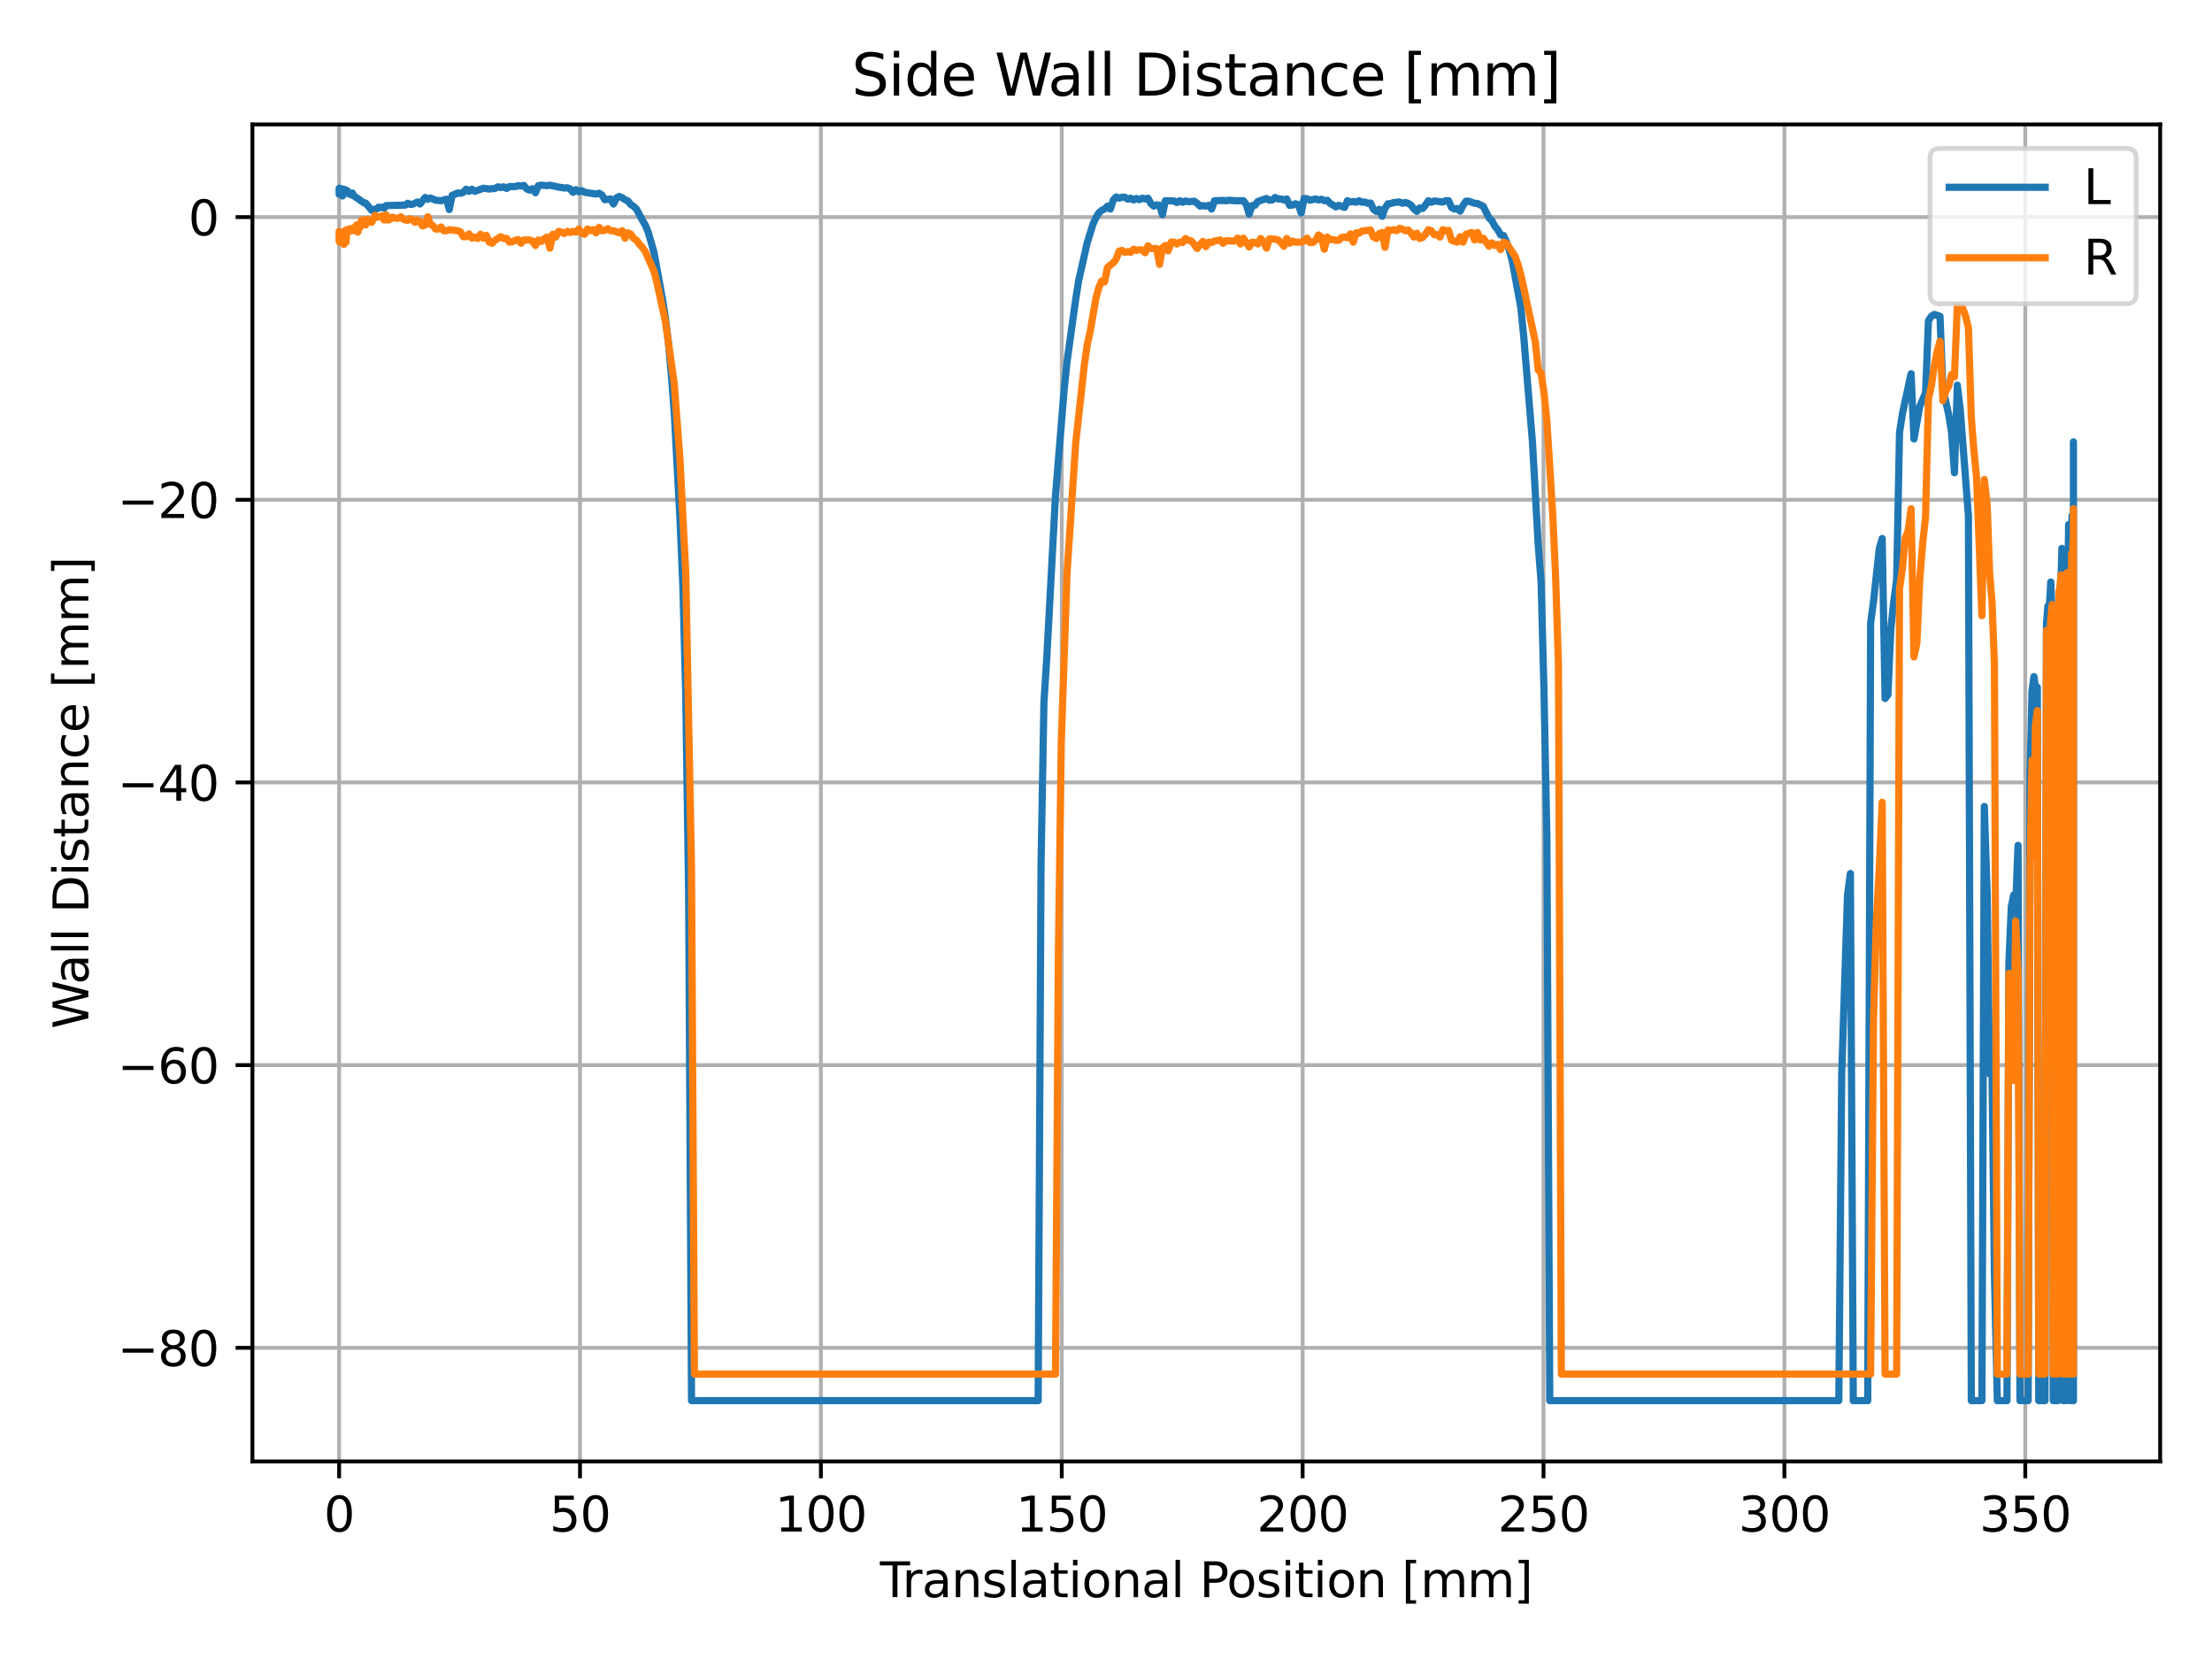 <?xml version="1.0" encoding="utf-8" standalone="no"?>
<!DOCTYPE svg PUBLIC "-//W3C//DTD SVG 1.1//EN"
  "http://www.w3.org/Graphics/SVG/1.1/DTD/svg11.dtd">
<svg xmlns:xlink="http://www.w3.org/1999/xlink" width="460.8pt" height="345.6pt" viewBox="0 0 460.8 345.6" xmlns="http://www.w3.org/2000/svg" version="1.1">
 <defs>
  <style type="text/css">*{stroke-linejoin: round; stroke-linecap: butt}</style>
 </defs>
 <g id="figure_1">
  <g id="patch_1">
   <path d="M 0 345.6 
L 460.8 345.6 
L 460.8 0 
L 0 0 
z
" style="fill: #ffffff"/>
  </g>
  <g id="axes_1">
   <g id="patch_2">
    <path d="M 52.583 304.444 
L 450 304.444 
L 450 25.918 
L 52.583 25.918 
z
" style="fill: #ffffff"/>
   </g>
   <g id="matplotlib.axis_1">
    <g id="xtick_1">
     <g id="line2d_1">
      <path d="M 70.647 304.444 
L 70.647 25.918 
" clip-path="url(#p269206d039)" style="fill: none; stroke: #b0b0b0; stroke-width: 0.8; stroke-linecap: square"/>
     </g>
     <g id="line2d_2">
      <defs>
       <path id="m529446b3dd" d="M 0 0 
L 0 3.5 
" style="stroke: #000000; stroke-width: 0.8"/>
      </defs>
      <g>
       <use xlink:href="#m529446b3dd" x="70.647" y="304.444" style="stroke: #000000; stroke-width: 0.8"/>
      </g>
     </g>
     <g id="text_1">
      <!-- 0 -->
      <g transform="translate(67.466 319.042)scale(0.1 -0.1)">
       <defs>
        <path id="DejaVuSans-30" d="M 2034 4250 
Q 1547 4250 1301 3770 
Q 1056 3291 1056 2328 
Q 1056 1369 1301 889 
Q 1547 409 2034 409 
Q 2525 409 2770 889 
Q 3016 1369 3016 2328 
Q 3016 3291 2770 3770 
Q 2525 4250 2034 4250 
z
M 2034 4750 
Q 2819 4750 3233 4129 
Q 3647 3509 3647 2328 
Q 3647 1150 3233 529 
Q 2819 -91 2034 -91 
Q 1250 -91 836 529 
Q 422 1150 422 2328 
Q 422 3509 836 4129 
Q 1250 4750 2034 4750 
z
" transform="scale(0.016)"/>
       </defs>
       <use xlink:href="#DejaVuSans-30"/>
      </g>
     </g>
    </g>
    <g id="xtick_2">
     <g id="line2d_3">
      <path d="M 120.826 304.444 
L 120.826 25.918 
" clip-path="url(#p269206d039)" style="fill: none; stroke: #b0b0b0; stroke-width: 0.8; stroke-linecap: square"/>
     </g>
     <g id="line2d_4">
      <g>
       <use xlink:href="#m529446b3dd" x="120.826" y="304.444" style="stroke: #000000; stroke-width: 0.8"/>
      </g>
     </g>
     <g id="text_2">
      <!-- 50 -->
      <g transform="translate(114.464 319.042)scale(0.1 -0.1)">
       <defs>
        <path id="DejaVuSans-35" d="M 691 4666 
L 3169 4666 
L 3169 4134 
L 1269 4134 
L 1269 2991 
Q 1406 3038 1543 3061 
Q 1681 3084 1819 3084 
Q 2600 3084 3056 2656 
Q 3513 2228 3513 1497 
Q 3513 744 3044 326 
Q 2575 -91 1722 -91 
Q 1428 -91 1123 -41 
Q 819 9 494 109 
L 494 744 
Q 775 591 1075 516 
Q 1375 441 1709 441 
Q 2250 441 2565 725 
Q 2881 1009 2881 1497 
Q 2881 1984 2565 2268 
Q 2250 2553 1709 2553 
Q 1456 2553 1204 2497 
Q 953 2441 691 2322 
L 691 4666 
z
" transform="scale(0.016)"/>
       </defs>
       <use xlink:href="#DejaVuSans-35"/>
       <use xlink:href="#DejaVuSans-30" x="63.623"/>
      </g>
     </g>
    </g>
    <g id="xtick_3">
     <g id="line2d_5">
      <path d="M 171.005 304.444 
L 171.005 25.918 
" clip-path="url(#p269206d039)" style="fill: none; stroke: #b0b0b0; stroke-width: 0.8; stroke-linecap: square"/>
     </g>
     <g id="line2d_6">
      <g>
       <use xlink:href="#m529446b3dd" x="171.005" y="304.444" style="stroke: #000000; stroke-width: 0.8"/>
      </g>
     </g>
     <g id="text_3">
      <!-- 100 -->
      <g transform="translate(161.461 319.042)scale(0.1 -0.1)">
       <defs>
        <path id="DejaVuSans-31" d="M 794 531 
L 1825 531 
L 1825 4091 
L 703 3866 
L 703 4441 
L 1819 4666 
L 2450 4666 
L 2450 531 
L 3481 531 
L 3481 0 
L 794 0 
L 794 531 
z
" transform="scale(0.016)"/>
       </defs>
       <use xlink:href="#DejaVuSans-31"/>
       <use xlink:href="#DejaVuSans-30" x="63.623"/>
       <use xlink:href="#DejaVuSans-30" x="127.246"/>
      </g>
     </g>
    </g>
    <g id="xtick_4">
     <g id="line2d_7">
      <path d="M 221.184 304.444 
L 221.184 25.918 
" clip-path="url(#p269206d039)" style="fill: none; stroke: #b0b0b0; stroke-width: 0.8; stroke-linecap: square"/>
     </g>
     <g id="line2d_8">
      <g>
       <use xlink:href="#m529446b3dd" x="221.184" y="304.444" style="stroke: #000000; stroke-width: 0.8"/>
      </g>
     </g>
     <g id="text_4">
      <!-- 150 -->
      <g transform="translate(211.64 319.042)scale(0.1 -0.1)">
       <use xlink:href="#DejaVuSans-31"/>
       <use xlink:href="#DejaVuSans-35" x="63.623"/>
       <use xlink:href="#DejaVuSans-30" x="127.246"/>
      </g>
     </g>
    </g>
    <g id="xtick_5">
     <g id="line2d_9">
      <path d="M 271.363 304.444 
L 271.363 25.918 
" clip-path="url(#p269206d039)" style="fill: none; stroke: #b0b0b0; stroke-width: 0.8; stroke-linecap: square"/>
     </g>
     <g id="line2d_10">
      <g>
       <use xlink:href="#m529446b3dd" x="271.363" y="304.444" style="stroke: #000000; stroke-width: 0.8"/>
      </g>
     </g>
     <g id="text_5">
      <!-- 200 -->
      <g transform="translate(261.819 319.042)scale(0.1 -0.1)">
       <defs>
        <path id="DejaVuSans-32" d="M 1228 531 
L 3431 531 
L 3431 0 
L 469 0 
L 469 531 
Q 828 903 1448 1529 
Q 2069 2156 2228 2338 
Q 2531 2678 2651 2914 
Q 2772 3150 2772 3378 
Q 2772 3750 2511 3984 
Q 2250 4219 1831 4219 
Q 1534 4219 1204 4116 
Q 875 4013 500 3803 
L 500 4441 
Q 881 4594 1212 4672 
Q 1544 4750 1819 4750 
Q 2544 4750 2975 4387 
Q 3406 4025 3406 3419 
Q 3406 3131 3298 2873 
Q 3191 2616 2906 2266 
Q 2828 2175 2409 1742 
Q 1991 1309 1228 531 
z
" transform="scale(0.016)"/>
       </defs>
       <use xlink:href="#DejaVuSans-32"/>
       <use xlink:href="#DejaVuSans-30" x="63.623"/>
       <use xlink:href="#DejaVuSans-30" x="127.246"/>
      </g>
     </g>
    </g>
    <g id="xtick_6">
     <g id="line2d_11">
      <path d="M 321.542 304.444 
L 321.542 25.918 
" clip-path="url(#p269206d039)" style="fill: none; stroke: #b0b0b0; stroke-width: 0.8; stroke-linecap: square"/>
     </g>
     <g id="line2d_12">
      <g>
       <use xlink:href="#m529446b3dd" x="321.542" y="304.444" style="stroke: #000000; stroke-width: 0.8"/>
      </g>
     </g>
     <g id="text_6">
      <!-- 250 -->
      <g transform="translate(311.998 319.042)scale(0.1 -0.1)">
       <use xlink:href="#DejaVuSans-32"/>
       <use xlink:href="#DejaVuSans-35" x="63.623"/>
       <use xlink:href="#DejaVuSans-30" x="127.246"/>
      </g>
     </g>
    </g>
    <g id="xtick_7">
     <g id="line2d_13">
      <path d="M 371.721 304.444 
L 371.721 25.918 
" clip-path="url(#p269206d039)" style="fill: none; stroke: #b0b0b0; stroke-width: 0.8; stroke-linecap: square"/>
     </g>
     <g id="line2d_14">
      <g>
       <use xlink:href="#m529446b3dd" x="371.721" y="304.444" style="stroke: #000000; stroke-width: 0.8"/>
      </g>
     </g>
     <g id="text_7">
      <!-- 300 -->
      <g transform="translate(362.177 319.042)scale(0.1 -0.1)">
       <defs>
        <path id="DejaVuSans-33" d="M 2597 2516 
Q 3050 2419 3304 2112 
Q 3559 1806 3559 1356 
Q 3559 666 3084 287 
Q 2609 -91 1734 -91 
Q 1441 -91 1130 -33 
Q 819 25 488 141 
L 488 750 
Q 750 597 1062 519 
Q 1375 441 1716 441 
Q 2309 441 2620 675 
Q 2931 909 2931 1356 
Q 2931 1769 2642 2001 
Q 2353 2234 1838 2234 
L 1294 2234 
L 1294 2753 
L 1863 2753 
Q 2328 2753 2575 2939 
Q 2822 3125 2822 3475 
Q 2822 3834 2567 4026 
Q 2313 4219 1838 4219 
Q 1578 4219 1281 4162 
Q 984 4106 628 3988 
L 628 4550 
Q 988 4650 1302 4700 
Q 1616 4750 1894 4750 
Q 2613 4750 3031 4423 
Q 3450 4097 3450 3541 
Q 3450 3153 3228 2886 
Q 3006 2619 2597 2516 
z
" transform="scale(0.016)"/>
       </defs>
       <use xlink:href="#DejaVuSans-33"/>
       <use xlink:href="#DejaVuSans-30" x="63.623"/>
       <use xlink:href="#DejaVuSans-30" x="127.246"/>
      </g>
     </g>
    </g>
    <g id="xtick_8">
     <g id="line2d_15">
      <path d="M 421.9 304.444 
L 421.9 25.918 
" clip-path="url(#p269206d039)" style="fill: none; stroke: #b0b0b0; stroke-width: 0.8; stroke-linecap: square"/>
     </g>
     <g id="line2d_16">
      <g>
       <use xlink:href="#m529446b3dd" x="421.9" y="304.444" style="stroke: #000000; stroke-width: 0.8"/>
      </g>
     </g>
     <g id="text_8">
      <!-- 350 -->
      <g transform="translate(412.356 319.042)scale(0.1 -0.1)">
       <use xlink:href="#DejaVuSans-33"/>
       <use xlink:href="#DejaVuSans-35" x="63.623"/>
       <use xlink:href="#DejaVuSans-30" x="127.246"/>
      </g>
     </g>
    </g>
    <g id="text_9">
     <!-- Translational Position [mm] -->
     <g transform="translate(183.314 332.72)scale(0.1 -0.1)">
      <defs>
       <path id="DejaVuSans-54" d="M -19 4666 
L 3928 4666 
L 3928 4134 
L 2272 4134 
L 2272 0 
L 1638 0 
L 1638 4134 
L -19 4134 
L -19 4666 
z
" transform="scale(0.016)"/>
       <path id="DejaVuSans-72" d="M 2631 2963 
Q 2534 3019 2420 3045 
Q 2306 3072 2169 3072 
Q 1681 3072 1420 2755 
Q 1159 2438 1159 1844 
L 1159 0 
L 581 0 
L 581 3500 
L 1159 3500 
L 1159 2956 
Q 1341 3275 1631 3429 
Q 1922 3584 2338 3584 
Q 2397 3584 2469 3576 
Q 2541 3569 2628 3553 
L 2631 2963 
z
" transform="scale(0.016)"/>
       <path id="DejaVuSans-61" d="M 2194 1759 
Q 1497 1759 1228 1600 
Q 959 1441 959 1056 
Q 959 750 1161 570 
Q 1363 391 1709 391 
Q 2188 391 2477 730 
Q 2766 1069 2766 1631 
L 2766 1759 
L 2194 1759 
z
M 3341 1997 
L 3341 0 
L 2766 0 
L 2766 531 
Q 2569 213 2275 61 
Q 1981 -91 1556 -91 
Q 1019 -91 701 211 
Q 384 513 384 1019 
Q 384 1609 779 1909 
Q 1175 2209 1959 2209 
L 2766 2209 
L 2766 2266 
Q 2766 2663 2505 2880 
Q 2244 3097 1772 3097 
Q 1472 3097 1187 3025 
Q 903 2953 641 2809 
L 641 3341 
Q 956 3463 1253 3523 
Q 1550 3584 1831 3584 
Q 2591 3584 2966 3190 
Q 3341 2797 3341 1997 
z
" transform="scale(0.016)"/>
       <path id="DejaVuSans-6e" d="M 3513 2113 
L 3513 0 
L 2938 0 
L 2938 2094 
Q 2938 2591 2744 2837 
Q 2550 3084 2163 3084 
Q 1697 3084 1428 2787 
Q 1159 2491 1159 1978 
L 1159 0 
L 581 0 
L 581 3500 
L 1159 3500 
L 1159 2956 
Q 1366 3272 1645 3428 
Q 1925 3584 2291 3584 
Q 2894 3584 3203 3211 
Q 3513 2838 3513 2113 
z
" transform="scale(0.016)"/>
       <path id="DejaVuSans-73" d="M 2834 3397 
L 2834 2853 
Q 2591 2978 2328 3040 
Q 2066 3103 1784 3103 
Q 1356 3103 1142 2972 
Q 928 2841 928 2578 
Q 928 2378 1081 2264 
Q 1234 2150 1697 2047 
L 1894 2003 
Q 2506 1872 2764 1633 
Q 3022 1394 3022 966 
Q 3022 478 2636 193 
Q 2250 -91 1575 -91 
Q 1294 -91 989 -36 
Q 684 19 347 128 
L 347 722 
Q 666 556 975 473 
Q 1284 391 1588 391 
Q 1994 391 2212 530 
Q 2431 669 2431 922 
Q 2431 1156 2273 1281 
Q 2116 1406 1581 1522 
L 1381 1569 
Q 847 1681 609 1914 
Q 372 2147 372 2553 
Q 372 3047 722 3315 
Q 1072 3584 1716 3584 
Q 2034 3584 2315 3537 
Q 2597 3491 2834 3397 
z
" transform="scale(0.016)"/>
       <path id="DejaVuSans-6c" d="M 603 4863 
L 1178 4863 
L 1178 0 
L 603 0 
L 603 4863 
z
" transform="scale(0.016)"/>
       <path id="DejaVuSans-74" d="M 1172 4494 
L 1172 3500 
L 2356 3500 
L 2356 3053 
L 1172 3053 
L 1172 1153 
Q 1172 725 1289 603 
Q 1406 481 1766 481 
L 2356 481 
L 2356 0 
L 1766 0 
Q 1100 0 847 248 
Q 594 497 594 1153 
L 594 3053 
L 172 3053 
L 172 3500 
L 594 3500 
L 594 4494 
L 1172 4494 
z
" transform="scale(0.016)"/>
       <path id="DejaVuSans-69" d="M 603 3500 
L 1178 3500 
L 1178 0 
L 603 0 
L 603 3500 
z
M 603 4863 
L 1178 4863 
L 1178 4134 
L 603 4134 
L 603 4863 
z
" transform="scale(0.016)"/>
       <path id="DejaVuSans-6f" d="M 1959 3097 
Q 1497 3097 1228 2736 
Q 959 2375 959 1747 
Q 959 1119 1226 758 
Q 1494 397 1959 397 
Q 2419 397 2687 759 
Q 2956 1122 2956 1747 
Q 2956 2369 2687 2733 
Q 2419 3097 1959 3097 
z
M 1959 3584 
Q 2709 3584 3137 3096 
Q 3566 2609 3566 1747 
Q 3566 888 3137 398 
Q 2709 -91 1959 -91 
Q 1206 -91 779 398 
Q 353 888 353 1747 
Q 353 2609 779 3096 
Q 1206 3584 1959 3584 
z
" transform="scale(0.016)"/>
       <path id="DejaVuSans-20" transform="scale(0.016)"/>
       <path id="DejaVuSans-50" d="M 1259 4147 
L 1259 2394 
L 2053 2394 
Q 2494 2394 2734 2622 
Q 2975 2850 2975 3272 
Q 2975 3691 2734 3919 
Q 2494 4147 2053 4147 
L 1259 4147 
z
M 628 4666 
L 2053 4666 
Q 2838 4666 3239 4311 
Q 3641 3956 3641 3272 
Q 3641 2581 3239 2228 
Q 2838 1875 2053 1875 
L 1259 1875 
L 1259 0 
L 628 0 
L 628 4666 
z
" transform="scale(0.016)"/>
       <path id="DejaVuSans-5b" d="M 550 4863 
L 1875 4863 
L 1875 4416 
L 1125 4416 
L 1125 -397 
L 1875 -397 
L 1875 -844 
L 550 -844 
L 550 4863 
z
" transform="scale(0.016)"/>
       <path id="DejaVuSans-6d" d="M 3328 2828 
Q 3544 3216 3844 3400 
Q 4144 3584 4550 3584 
Q 5097 3584 5394 3201 
Q 5691 2819 5691 2113 
L 5691 0 
L 5113 0 
L 5113 2094 
Q 5113 2597 4934 2840 
Q 4756 3084 4391 3084 
Q 3944 3084 3684 2787 
Q 3425 2491 3425 1978 
L 3425 0 
L 2847 0 
L 2847 2094 
Q 2847 2600 2669 2842 
Q 2491 3084 2119 3084 
Q 1678 3084 1418 2786 
Q 1159 2488 1159 1978 
L 1159 0 
L 581 0 
L 581 3500 
L 1159 3500 
L 1159 2956 
Q 1356 3278 1631 3431 
Q 1906 3584 2284 3584 
Q 2666 3584 2933 3390 
Q 3200 3197 3328 2828 
z
" transform="scale(0.016)"/>
       <path id="DejaVuSans-5d" d="M 1947 4863 
L 1947 -844 
L 622 -844 
L 622 -397 
L 1369 -397 
L 1369 4416 
L 622 4416 
L 622 4863 
L 1947 4863 
z
" transform="scale(0.016)"/>
      </defs>
      <use xlink:href="#DejaVuSans-54"/>
      <use xlink:href="#DejaVuSans-72" x="46.334"/>
      <use xlink:href="#DejaVuSans-61" x="87.447"/>
      <use xlink:href="#DejaVuSans-6e" x="148.727"/>
      <use xlink:href="#DejaVuSans-73" x="212.105"/>
      <use xlink:href="#DejaVuSans-6c" x="264.205"/>
      <use xlink:href="#DejaVuSans-61" x="291.988"/>
      <use xlink:href="#DejaVuSans-74" x="353.268"/>
      <use xlink:href="#DejaVuSans-69" x="392.477"/>
      <use xlink:href="#DejaVuSans-6f" x="420.26"/>
      <use xlink:href="#DejaVuSans-6e" x="481.441"/>
      <use xlink:href="#DejaVuSans-61" x="544.82"/>
      <use xlink:href="#DejaVuSans-6c" x="606.1"/>
      <use xlink:href="#DejaVuSans-20" x="633.883"/>
      <use xlink:href="#DejaVuSans-50" x="665.67"/>
      <use xlink:href="#DejaVuSans-6f" x="722.348"/>
      <use xlink:href="#DejaVuSans-73" x="783.529"/>
      <use xlink:href="#DejaVuSans-69" x="835.629"/>
      <use xlink:href="#DejaVuSans-74" x="863.412"/>
      <use xlink:href="#DejaVuSans-69" x="902.621"/>
      <use xlink:href="#DejaVuSans-6f" x="930.404"/>
      <use xlink:href="#DejaVuSans-6e" x="991.586"/>
      <use xlink:href="#DejaVuSans-20" x="1054.965"/>
      <use xlink:href="#DejaVuSans-5b" x="1086.752"/>
      <use xlink:href="#DejaVuSans-6d" x="1125.766"/>
      <use xlink:href="#DejaVuSans-6d" x="1223.178"/>
      <use xlink:href="#DejaVuSans-5d" x="1320.59"/>
     </g>
    </g>
   </g>
   <g id="matplotlib.axis_2">
    <g id="ytick_1">
     <g id="line2d_17">
      <path d="M 52.583 280.772 
L 450 280.772 
" clip-path="url(#p269206d039)" style="fill: none; stroke: #b0b0b0; stroke-width: 0.8; stroke-linecap: square"/>
     </g>
     <g id="line2d_18">
      <defs>
       <path id="m7313ef9b53" d="M 0 0 
L -3.5 0 
" style="stroke: #000000; stroke-width: 0.8"/>
      </defs>
      <g>
       <use xlink:href="#m7313ef9b53" x="52.583" y="280.772" style="stroke: #000000; stroke-width: 0.8"/>
      </g>
     </g>
     <g id="text_10">
      <!-- −80 -->
      <g transform="translate(24.478 284.571)scale(0.1 -0.1)">
       <defs>
        <path id="DejaVuSans-2212" d="M 678 2272 
L 4684 2272 
L 4684 1741 
L 678 1741 
L 678 2272 
z
" transform="scale(0.016)"/>
        <path id="DejaVuSans-38" d="M 2034 2216 
Q 1584 2216 1326 1975 
Q 1069 1734 1069 1313 
Q 1069 891 1326 650 
Q 1584 409 2034 409 
Q 2484 409 2743 651 
Q 3003 894 3003 1313 
Q 3003 1734 2745 1975 
Q 2488 2216 2034 2216 
z
M 1403 2484 
Q 997 2584 770 2862 
Q 544 3141 544 3541 
Q 544 4100 942 4425 
Q 1341 4750 2034 4750 
Q 2731 4750 3128 4425 
Q 3525 4100 3525 3541 
Q 3525 3141 3298 2862 
Q 3072 2584 2669 2484 
Q 3125 2378 3379 2068 
Q 3634 1759 3634 1313 
Q 3634 634 3220 271 
Q 2806 -91 2034 -91 
Q 1263 -91 848 271 
Q 434 634 434 1313 
Q 434 1759 690 2068 
Q 947 2378 1403 2484 
z
M 1172 3481 
Q 1172 3119 1398 2916 
Q 1625 2713 2034 2713 
Q 2441 2713 2670 2916 
Q 2900 3119 2900 3481 
Q 2900 3844 2670 4047 
Q 2441 4250 2034 4250 
Q 1625 4250 1398 4047 
Q 1172 3844 1172 3481 
z
" transform="scale(0.016)"/>
       </defs>
       <use xlink:href="#DejaVuSans-2212"/>
       <use xlink:href="#DejaVuSans-38" x="83.789"/>
       <use xlink:href="#DejaVuSans-30" x="147.412"/>
      </g>
     </g>
    </g>
    <g id="ytick_2">
     <g id="line2d_19">
      <path d="M 52.583 221.885 
L 450 221.885 
" clip-path="url(#p269206d039)" style="fill: none; stroke: #b0b0b0; stroke-width: 0.8; stroke-linecap: square"/>
     </g>
     <g id="line2d_20">
      <g>
       <use xlink:href="#m7313ef9b53" x="52.583" y="221.885" style="stroke: #000000; stroke-width: 0.8"/>
      </g>
     </g>
     <g id="text_11">
      <!-- −60 -->
      <g transform="translate(24.478 225.684)scale(0.1 -0.1)">
       <defs>
        <path id="DejaVuSans-36" d="M 2113 2584 
Q 1688 2584 1439 2293 
Q 1191 2003 1191 1497 
Q 1191 994 1439 701 
Q 1688 409 2113 409 
Q 2538 409 2786 701 
Q 3034 994 3034 1497 
Q 3034 2003 2786 2293 
Q 2538 2584 2113 2584 
z
M 3366 4563 
L 3366 3988 
Q 3128 4100 2886 4159 
Q 2644 4219 2406 4219 
Q 1781 4219 1451 3797 
Q 1122 3375 1075 2522 
Q 1259 2794 1537 2939 
Q 1816 3084 2150 3084 
Q 2853 3084 3261 2657 
Q 3669 2231 3669 1497 
Q 3669 778 3244 343 
Q 2819 -91 2113 -91 
Q 1303 -91 875 529 
Q 447 1150 447 2328 
Q 447 3434 972 4092 
Q 1497 4750 2381 4750 
Q 2619 4750 2861 4703 
Q 3103 4656 3366 4563 
z
" transform="scale(0.016)"/>
       </defs>
       <use xlink:href="#DejaVuSans-2212"/>
       <use xlink:href="#DejaVuSans-36" x="83.789"/>
       <use xlink:href="#DejaVuSans-30" x="147.412"/>
      </g>
     </g>
    </g>
    <g id="ytick_3">
     <g id="line2d_21">
      <path d="M 52.583 162.998 
L 450 162.998 
" clip-path="url(#p269206d039)" style="fill: none; stroke: #b0b0b0; stroke-width: 0.8; stroke-linecap: square"/>
     </g>
     <g id="line2d_22">
      <g>
       <use xlink:href="#m7313ef9b53" x="52.583" y="162.998" style="stroke: #000000; stroke-width: 0.8"/>
      </g>
     </g>
     <g id="text_12">
      <!-- −40 -->
      <g transform="translate(24.478 166.797)scale(0.1 -0.1)">
       <defs>
        <path id="DejaVuSans-34" d="M 2419 4116 
L 825 1625 
L 2419 1625 
L 2419 4116 
z
M 2253 4666 
L 3047 4666 
L 3047 1625 
L 3713 1625 
L 3713 1100 
L 3047 1100 
L 3047 0 
L 2419 0 
L 2419 1100 
L 313 1100 
L 313 1709 
L 2253 4666 
z
" transform="scale(0.016)"/>
       </defs>
       <use xlink:href="#DejaVuSans-2212"/>
       <use xlink:href="#DejaVuSans-34" x="83.789"/>
       <use xlink:href="#DejaVuSans-30" x="147.412"/>
      </g>
     </g>
    </g>
    <g id="ytick_4">
     <g id="line2d_23">
      <path d="M 52.583 104.111 
L 450 104.111 
" clip-path="url(#p269206d039)" style="fill: none; stroke: #b0b0b0; stroke-width: 0.8; stroke-linecap: square"/>
     </g>
     <g id="line2d_24">
      <g>
       <use xlink:href="#m7313ef9b53" x="52.583" y="104.111" style="stroke: #000000; stroke-width: 0.8"/>
      </g>
     </g>
     <g id="text_13">
      <!-- −20 -->
      <g transform="translate(24.478 107.91)scale(0.1 -0.1)">
       <use xlink:href="#DejaVuSans-2212"/>
       <use xlink:href="#DejaVuSans-32" x="83.789"/>
       <use xlink:href="#DejaVuSans-30" x="147.412"/>
      </g>
     </g>
    </g>
    <g id="ytick_5">
     <g id="line2d_25">
      <path d="M 52.583 45.224 
L 450 45.224 
" clip-path="url(#p269206d039)" style="fill: none; stroke: #b0b0b0; stroke-width: 0.8; stroke-linecap: square"/>
     </g>
     <g id="line2d_26">
      <g>
       <use xlink:href="#m7313ef9b53" x="52.583" y="45.224" style="stroke: #000000; stroke-width: 0.8"/>
      </g>
     </g>
     <g id="text_14">
      <!-- 0 -->
      <g transform="translate(39.22 49.023)scale(0.1 -0.1)">
       <use xlink:href="#DejaVuSans-30"/>
      </g>
     </g>
    </g>
    <g id="text_15">
     <!-- Wall Distance [mm] -->
     <g transform="translate(18.398 214.331)rotate(-90)scale(0.1 -0.1)">
      <defs>
       <path id="DejaVuSans-57" d="M 213 4666 
L 850 4666 
L 1831 722 
L 2809 4666 
L 3519 4666 
L 4500 722 
L 5478 4666 
L 6119 4666 
L 4947 0 
L 4153 0 
L 3169 4050 
L 2175 0 
L 1381 0 
L 213 4666 
z
" transform="scale(0.016)"/>
       <path id="DejaVuSans-44" d="M 1259 4147 
L 1259 519 
L 2022 519 
Q 2988 519 3436 956 
Q 3884 1394 3884 2338 
Q 3884 3275 3436 3711 
Q 2988 4147 2022 4147 
L 1259 4147 
z
M 628 4666 
L 1925 4666 
Q 3281 4666 3915 4102 
Q 4550 3538 4550 2338 
Q 4550 1131 3912 565 
Q 3275 0 1925 0 
L 628 0 
L 628 4666 
z
" transform="scale(0.016)"/>
       <path id="DejaVuSans-63" d="M 3122 3366 
L 3122 2828 
Q 2878 2963 2633 3030 
Q 2388 3097 2138 3097 
Q 1578 3097 1268 2742 
Q 959 2388 959 1747 
Q 959 1106 1268 751 
Q 1578 397 2138 397 
Q 2388 397 2633 464 
Q 2878 531 3122 666 
L 3122 134 
Q 2881 22 2623 -34 
Q 2366 -91 2075 -91 
Q 1284 -91 818 406 
Q 353 903 353 1747 
Q 353 2603 823 3093 
Q 1294 3584 2113 3584 
Q 2378 3584 2631 3529 
Q 2884 3475 3122 3366 
z
" transform="scale(0.016)"/>
       <path id="DejaVuSans-65" d="M 3597 1894 
L 3597 1613 
L 953 1613 
Q 991 1019 1311 708 
Q 1631 397 2203 397 
Q 2534 397 2845 478 
Q 3156 559 3463 722 
L 3463 178 
Q 3153 47 2828 -22 
Q 2503 -91 2169 -91 
Q 1331 -91 842 396 
Q 353 884 353 1716 
Q 353 2575 817 3079 
Q 1281 3584 2069 3584 
Q 2775 3584 3186 3129 
Q 3597 2675 3597 1894 
z
M 3022 2063 
Q 3016 2534 2758 2815 
Q 2500 3097 2075 3097 
Q 1594 3097 1305 2825 
Q 1016 2553 972 2059 
L 3022 2063 
z
" transform="scale(0.016)"/>
      </defs>
      <use xlink:href="#DejaVuSans-57"/>
      <use xlink:href="#DejaVuSans-61" x="92.502"/>
      <use xlink:href="#DejaVuSans-6c" x="153.781"/>
      <use xlink:href="#DejaVuSans-6c" x="181.564"/>
      <use xlink:href="#DejaVuSans-20" x="209.348"/>
      <use xlink:href="#DejaVuSans-44" x="241.135"/>
      <use xlink:href="#DejaVuSans-69" x="318.137"/>
      <use xlink:href="#DejaVuSans-73" x="345.92"/>
      <use xlink:href="#DejaVuSans-74" x="398.02"/>
      <use xlink:href="#DejaVuSans-61" x="437.229"/>
      <use xlink:href="#DejaVuSans-6e" x="498.508"/>
      <use xlink:href="#DejaVuSans-63" x="561.887"/>
      <use xlink:href="#DejaVuSans-65" x="616.867"/>
      <use xlink:href="#DejaVuSans-20" x="678.391"/>
      <use xlink:href="#DejaVuSans-5b" x="710.178"/>
      <use xlink:href="#DejaVuSans-6d" x="749.191"/>
      <use xlink:href="#DejaVuSans-6d" x="846.604"/>
      <use xlink:href="#DejaVuSans-5d" x="944.016"/>
     </g>
    </g>
   </g>
   <g id="line2d_27">
    <path d="M 70.647 39.362 
L 70.648 39.264 
L 70.648 40.466 
L 70.668 39.214 
L 70.757 39.362 
L 70.968 39.264 
L 71.136 40.619 
L 71.202 40.112 
L 71.353 40.825 
L 71.528 39.412 
L 71.731 39.462 
L 71.843 39.659 
L 72.089 39.612 
L 72.368 39.759 
L 72.68 40.416 
L 72.85 40.162 
L 73.029 40.313 
L 73.215 40.619 
L 73.412 40.212 
L 73.618 40.722 
L 75.874 42.292 
L 76.169 42.292 
L 77.442 43.819 
L 78.134 43.542 
L 78.493 43.542 
L 78.861 43.157 
L 79.238 43.266 
L 79.624 43.157 
L 80.02 43.376 
L 80.423 42.83 
L 84.456 42.722 
L 84.948 42.346 
L 85.44 42.56 
L 85.942 42.56 
L 86.975 42.079 
L 87.497 42.506 
L 88.561 41.134 
L 89.103 41.499 
L 89.645 41.237 
L 90.749 41.708 
L 91.873 41.814 
L 93.017 41.499 
L 93.589 43.652 
L 94.171 40.722 
L 95.345 40.212 
L 95.927 40.263 
L 96.519 40.062 
L 97.112 39.412 
L 97.704 39.859 
L 98.306 39.412 
L 98.908 39.859 
L 100.704 39.214 
L 101.909 39.362 
L 103.113 39.264 
L 103.715 38.92 
L 104.317 39.067 
L 104.919 38.92 
L 105.522 39.264 
L 106.124 38.87 
L 107.328 38.87 
L 107.93 38.676 
L 108.532 38.773 
L 109.134 38.628 
L 109.737 39.362 
L 110.339 39.612 
L 110.941 39.312 
L 111.543 40.162 
L 112.145 38.676 
L 112.747 38.578 
L 113.952 38.676 
L 114.554 38.578 
L 116.36 38.97 
L 117.565 39.164 
L 118.167 39.117 
L 118.769 39.362 
L 119.371 40.062 
L 119.973 39.512 
L 120.575 39.959 
L 121.177 39.709 
L 121.78 40.062 
L 124.188 40.416 
L 124.79 40.263 
L 125.392 40.619 
L 125.995 41.605 
L 127.199 41.446 
L 127.801 42.506 
L 128.403 41.237 
L 129.005 40.928 
L 129.607 41.187 
L 130.21 41.605 
L 130.812 41.867 
L 131.414 42.614 
L 132.016 42.993 
L 132.618 43.597 
L 133.823 45.876 
L 134.425 46.888 
L 135.027 48.362 
L 136.231 52.535 
L 138.038 62.475 
L 138.64 66.397 
L 139.242 71.34 
L 139.844 77.965 
L 140.446 85.826 
L 141.65 108.027 
L 142.253 122.101 
L 142.855 144.713 
L 143.457 186.435 
L 144.059 291.783 
L 216.267 291.783 
L 216.869 179.898 
L 217.471 146.303 
L 218.073 136.852 
L 219.879 103.227 
L 221.686 81.115 
L 222.288 75.315 
L 224.094 62.292 
L 224.697 58.506 
L 226.503 50.491 
L 227.707 46.647 
L 228.309 45.351 
L 228.912 44.323 
L 229.514 43.819 
L 230.116 43.542 
L 230.718 42.939 
L 231.32 43.542 
L 231.922 41.655 
L 232.524 41.031 
L 233.127 41.29 
L 233.729 41.084 
L 234.331 41.084 
L 234.933 41.499 
L 235.535 41.29 
L 236.137 41.655 
L 236.74 41.343 
L 237.342 41.605 
L 237.944 41.29 
L 238.546 41.446 
L 239.148 41.29 
L 239.75 42.399 
L 240.352 42.939 
L 240.955 42.668 
L 241.557 42.776 
L 242.159 44.719 
L 242.761 41.814 
L 244.567 41.867 
L 245.17 42.185 
L 245.772 41.814 
L 246.374 42.132 
L 246.976 41.867 
L 247.578 42.026 
L 248.782 41.92 
L 249.385 42.346 
L 249.987 42.939 
L 250.589 42.83 
L 251.191 42.939 
L 251.793 42.776 
L 252.395 43.542 
L 252.997 41.814 
L 254.804 41.761 
L 255.406 41.814 
L 256.008 41.708 
L 257.213 41.814 
L 259.019 41.814 
L 259.621 42.614 
L 260.223 44.605 
L 260.825 42.83 
L 261.428 42.776 
L 262.03 41.973 
L 263.234 41.552 
L 263.836 41.343 
L 264.438 41.708 
L 265.04 41.655 
L 265.643 41.134 
L 266.245 41.446 
L 266.847 41.446 
L 267.449 41.655 
L 268.051 41.446 
L 268.653 42.776 
L 269.255 42.722 
L 269.858 42.453 
L 270.46 42.614 
L 271.062 44.379 
L 271.664 41.343 
L 272.266 41.393 
L 272.868 41.708 
L 274.073 41.446 
L 274.675 41.655 
L 275.277 41.499 
L 275.879 41.814 
L 276.481 41.708 
L 277.083 42.346 
L 278.288 43.102 
L 278.89 42.776 
L 280.094 43.212 
L 280.696 41.814 
L 281.298 42.079 
L 281.901 41.973 
L 282.503 42.132 
L 283.105 41.814 
L 283.707 42.132 
L 284.309 42.079 
L 284.911 42.346 
L 285.513 42.292 
L 286.116 43.597 
L 286.718 44.042 
L 287.32 43.597 
L 287.922 45.063 
L 288.524 43.376 
L 289.126 42.453 
L 289.728 42.399 
L 290.331 42.185 
L 291.535 42.079 
L 292.137 42.346 
L 292.739 42.185 
L 293.341 42.346 
L 293.944 42.722 
L 294.546 43.542 
L 295.148 44.042 
L 295.75 43.321 
L 296.352 43.431 
L 296.954 42.722 
L 297.556 41.814 
L 298.159 42.132 
L 298.761 41.867 
L 300.567 42.079 
L 301.169 41.814 
L 301.771 41.814 
L 302.374 43.212 
L 302.976 43.542 
L 303.578 43.431 
L 304.18 43.986 
L 304.782 42.776 
L 305.384 41.92 
L 305.986 41.92 
L 307.191 42.346 
L 307.793 42.399 
L 308.997 42.993 
L 310.201 45.409 
L 310.804 45.993 
L 311.406 47.129 
L 312.008 47.865 
L 312.61 48.931 
L 313.212 49.06 
L 313.814 50.359 
L 314.417 52.116 
L 315.019 54.325 
L 316.825 64.147 
L 317.427 70.21 
L 319.234 92.039 
L 320.438 113.533 
L 321.04 121.247 
L 321.642 143.918 
L 322.244 174.333 
L 322.847 291.783 
L 383.061 291.783 
L 383.663 223.71 
L 384.868 186.435 
L 385.47 181.959 
L 386.072 291.783 
L 389.083 291.783 
L 389.685 129.815 
L 390.287 125.281 
L 391.491 114.239 
L 392.094 112.178 
L 392.696 145.508 
L 393.298 144.713 
L 393.9 130.904 
L 394.502 125.281 
L 395.104 120.805 
L 395.706 90.096 
L 396.309 86.18 
L 398.115 77.847 
L 398.717 91.45 
L 399.921 84.678 
L 401.126 81.851 
L 401.728 66.8 
L 402.33 65.896 
L 402.932 65.499 
L 404.136 65.896 
L 404.739 80.939 
L 405.943 86.356 
L 406.545 90.096 
L 407.147 98.487 
L 407.749 80.232 
L 408.351 85.326 
L 410.058 107.438 
L 410.66 291.783 
L 412.868 291.783 
L 413.369 168.003 
L 413.972 186.435 
L 414.473 223.71 
L 414.975 223.71 
L 415.477 265.432 
L 416.079 291.783 
L 418.086 291.783 
L 418.488 200.685 
L 418.989 188.879 
L 419.491 186.435 
L 419.893 188.879 
L 420.394 176.1 
L 420.796 291.783 
L 422.502 291.783 
L 422.903 161.319 
L 423.305 143.918 
L 423.706 140.945 
L 424.007 143.153 
L 424.409 143.153 
L 424.71 291.783 
L 426.014 291.783 
L 426.316 129.815 
L 426.617 126.252 
L 426.918 126.252 
L 427.219 121.247 
L 427.52 129.285 
L 427.721 291.783 
L 428.724 291.783 
L 428.925 134.968 
L 429.126 122.984 
L 429.326 122.101 
L 429.527 114.239 
L 429.728 126.753 
L 429.828 291.783 
L 430.43 291.783 
L 430.731 118.361 
L 430.832 117.596 
L 430.932 109.263 
L 431.032 123.426 
L 431.233 291.783 
L 431.434 291.783 
L 431.635 107.438 
L 431.735 119.981 
L 431.735 291.783 
L 431.835 109.558 
L 431.936 110.206 
L 431.936 92.039 
L 431.936 291.783 
L 431.936 103.227 
" clip-path="url(#p269206d039)" style="fill: none; stroke: #1f77b4; stroke-width: 1.5; stroke-linecap: square"/>
   </g>
   <g id="line2d_28">
    <path d="M 70.647 49.611 
L 70.647 49.611 
L 70.648 48.212 
L 70.735 50.444 
L 70.757 48.722 
L 70.783 50.061 
L 70.844 49.911 
L 70.968 48.942 
L 71.019 50.444 
L 71.075 48.648 
L 71.136 48.795 
L 71.274 50.291 
L 71.437 48.43 
L 71.626 50.906 
L 71.843 48.068 
L 72.089 50.444 
L 72.225 47.852 
L 72.368 48.501 
L 72.52 48.068 
L 72.68 47.996 
L 72.85 47.638 
L 73.029 48.068 
L 73.215 48.068 
L 73.412 47.567 
L 73.618 48.068 
L 73.833 47.355 
L 74.055 47.426 
L 74.288 46.864 
L 74.53 48.357 
L 74.781 47.426 
L 75.04 47.355 
L 75.309 45.832 
L 75.587 46.448 
L 75.874 45.832 
L 76.169 46.864 
L 76.474 45.697 
L 76.788 45.832 
L 77.111 46.242 
L 77.442 46.31 
L 78.134 44.828 
L 78.493 45.293 
L 78.861 45.16 
L 79.238 45.16 
L 79.624 44.96 
L 80.02 45.832 
L 80.423 44.762 
L 80.834 45.832 
L 81.255 45.697 
L 81.687 45.227 
L 82.58 45.495 
L 83.041 45.427 
L 83.503 45.16 
L 83.975 45.629 
L 84.456 45.832 
L 84.948 45.9 
L 85.44 45.562 
L 85.942 45.764 
L 86.454 46.31 
L 86.975 45.832 
L 87.497 46.173 
L 88.019 47.073 
L 88.561 46.864 
L 89.103 45.16 
L 89.645 46.725 
L 90.197 47.003 
L 90.749 47.71 
L 91.311 47.71 
L 91.873 47.284 
L 92.445 48.068 
L 93.017 48.068 
L 93.589 47.852 
L 95.345 48.068 
L 95.927 48.283 
L 96.519 49.311 
L 97.112 49.311 
L 97.704 48.722 
L 98.306 49.611 
L 98.908 49.384 
L 99.5 49.684 
L 100.102 48.795 
L 100.704 49.611 
L 101.307 49.016 
L 101.909 50.444 
L 102.511 50.674 
L 103.113 50.061 
L 104.317 49.311 
L 104.919 49.684 
L 105.522 49.684 
L 106.124 50.444 
L 106.726 50.368 
L 107.328 50.061 
L 107.93 49.911 
L 108.532 50.674 
L 109.134 49.985 
L 110.339 49.985 
L 110.941 50.214 
L 111.543 51.139 
L 112.145 49.985 
L 112.747 50.291 
L 113.35 49.761 
L 113.952 49.384 
L 114.554 51.69 
L 115.156 48.795 
L 115.758 49.384 
L 116.36 48.212 
L 116.962 48.357 
L 117.565 48.648 
L 118.167 48.212 
L 118.769 48.43 
L 119.371 48.212 
L 119.973 48.357 
L 120.575 47.71 
L 121.177 48.574 
L 121.78 48.795 
L 122.382 47.71 
L 122.984 48.068 
L 123.586 47.852 
L 124.188 48.501 
L 124.79 47.355 
L 125.392 48.068 
L 125.995 47.996 
L 126.597 47.638 
L 127.199 48.068 
L 127.801 48.068 
L 129.005 48.501 
L 129.607 48.068 
L 130.21 49.611 
L 130.812 48.501 
L 131.414 48.795 
L 132.016 49.684 
L 132.618 50.061 
L 133.22 50.906 
L 133.823 51.531 
L 134.425 52.408 
L 136.231 56.492 
L 136.833 58.806 
L 138.64 67.094 
L 140.446 79.82 
L 141.65 95.631 
L 142.855 119.304 
L 144.059 180.899 
L 144.661 286.248 
L 219.879 286.248 
L 220.482 198.772 
L 221.084 154.577 
L 222.288 119.304 
L 224.094 92.245 
L 225.901 75.874 
L 226.503 71.761 
L 227.105 69.044 
L 228.309 62.095 
L 228.912 59.872 
L 229.514 58.52 
L 230.116 58.712 
L 230.718 55.691 
L 231.922 54.737 
L 232.524 53.971 
L 233.127 52.328 
L 233.729 52.167 
L 234.331 52.57 
L 234.933 52.408 
L 235.535 52.57 
L 236.137 51.928 
L 236.74 52.167 
L 237.342 52.008 
L 237.944 52.087 
L 238.546 52.649 
L 239.148 51.216 
L 239.75 51.769 
L 240.955 51.769 
L 241.557 55.081 
L 242.159 51.61 
L 242.761 51.139 
L 243.363 52.246 
L 243.965 50.444 
L 244.567 50.444 
L 245.17 50.827 
L 245.772 50.444 
L 246.374 50.521 
L 246.976 49.684 
L 247.578 50.061 
L 248.18 50.214 
L 248.782 50.906 
L 249.385 51.769 
L 249.987 50.906 
L 250.589 50.291 
L 251.191 51.375 
L 251.793 50.444 
L 252.395 50.521 
L 252.997 50.214 
L 254.202 49.985 
L 254.804 50.674 
L 255.406 50.138 
L 256.61 50.214 
L 257.213 50.214 
L 257.815 49.611 
L 258.417 50.827 
L 259.019 49.611 
L 260.223 51.451 
L 260.825 50.444 
L 261.428 50.521 
L 262.03 50.827 
L 262.632 49.684 
L 263.234 50.444 
L 263.836 51.69 
L 264.438 49.761 
L 265.643 49.835 
L 266.245 49.985 
L 266.847 50.521 
L 267.449 51.295 
L 268.051 49.684 
L 268.653 50.674 
L 269.255 50.214 
L 269.858 50.444 
L 271.062 50.444 
L 271.664 50.214 
L 272.266 49.611 
L 272.868 50.521 
L 273.47 50.521 
L 274.073 50.061 
L 274.675 48.942 
L 275.277 49.384 
L 275.879 51.928 
L 276.481 49.384 
L 277.083 49.911 
L 277.686 49.911 
L 278.288 50.061 
L 278.89 50.061 
L 279.492 49.461 
L 280.094 49.384 
L 280.696 49.534 
L 281.298 48.722 
L 281.901 50.444 
L 282.503 48.501 
L 283.105 48.574 
L 283.707 48.14 
L 285.513 47.924 
L 286.116 49.384 
L 286.718 49.684 
L 287.32 48.648 
L 287.922 48.43 
L 288.524 51.531 
L 289.126 47.924 
L 289.728 47.996 
L 290.331 47.852 
L 290.933 48.068 
L 291.535 47.567 
L 292.137 47.71 
L 292.739 48.068 
L 293.341 47.924 
L 293.944 48.501 
L 294.546 49.384 
L 295.148 48.574 
L 295.75 49.684 
L 296.352 49.461 
L 296.954 48.795 
L 297.556 47.852 
L 298.159 48.068 
L 298.761 48.869 
L 299.363 48.869 
L 299.965 49.384 
L 300.567 47.852 
L 301.169 48.068 
L 301.771 47.996 
L 302.374 50.061 
L 303.578 50.444 
L 304.18 49.311 
L 304.782 50.444 
L 305.384 48.795 
L 306.589 48.43 
L 307.191 49.985 
L 307.793 48.43 
L 308.395 49.985 
L 308.997 49.611 
L 310.201 51.295 
L 310.804 50.597 
L 311.406 51.139 
L 312.008 50.906 
L 312.61 52.008 
L 313.212 50.444 
L 313.814 50.674 
L 315.621 53.388 
L 316.223 55.081 
L 316.825 57.216 
L 319.836 71.228 
L 320.438 77.082 
L 321.04 77.7 
L 321.642 81.851 
L 322.244 87.711 
L 323.449 106.967 
L 324.051 119.775 
L 324.653 138.383 
L 325.255 286.248 
L 389.685 286.248 
L 390.287 212.316 
L 390.889 191.852 
L 391.491 180.899 
L 392.094 167.12 
L 392.696 286.248 
L 395.104 286.248 
L 395.706 122.719 
L 396.309 118.361 
L 396.911 112.06 
L 397.513 110.529 
L 398.115 105.966 
L 398.717 136.852 
L 399.319 133.996 
L 399.921 120.717 
L 400.524 113.238 
L 401.126 107.673 
L 401.728 83.088 
L 402.33 80.468 
L 402.932 76.316 
L 403.534 73.269 
L 404.136 71.096 
L 404.739 83.471 
L 405.341 81.498 
L 405.943 80.468 
L 406.545 78.024 
L 407.147 78.495 
L 407.749 63.582 
L 408.351 64.568 
L 408.853 64.126 
L 409.455 65.811 
L 410.058 68.299 
L 410.66 86.886 
L 411.162 93.423 
L 411.764 99.606 
L 412.868 128.254 
L 413.369 99.871 
L 413.972 105.318 
L 414.473 119.304 
L 414.975 125.369 
L 415.477 138.383 
L 416.079 286.248 
L 418.086 286.248 
L 418.488 202.776 
L 418.989 218.175 
L 419.491 225.094 
L 419.893 191.852 
L 420.394 202.776 
L 420.796 286.248 
L 422.502 286.248 
L 422.903 180.899 
L 423.305 158.316 
L 423.706 178.603 
L 424.007 151.161 
L 424.409 148.04 
L 424.71 286.248 
L 426.014 286.248 
L 426.316 131.317 
L 426.617 131.317 
L 426.918 137.617 
L 427.219 128.843 
L 427.52 125.928 
L 427.721 286.248 
L 428.724 286.248 
L 428.925 123.249 
L 429.126 122.218 
L 429.326 119.775 
L 429.527 127.077 
L 429.728 119.775 
L 429.828 286.248 
L 430.43 286.248 
L 430.631 119.304 
L 430.731 120.717 
L 430.832 122.719 
L 431.032 120.246 
L 431.233 286.248 
L 431.434 286.248 
L 431.534 115.299 
L 431.635 118.361 
L 431.735 118.361 
L 431.735 286.248 
L 431.835 112.826 
L 431.835 114.858 
L 431.936 120.717 
L 431.936 116.153 
L 431.936 286.248 
L 431.936 105.966 
L 431.936 111.295 
" clip-path="url(#p269206d039)" style="fill: none; stroke: #ff7f0e; stroke-width: 1.5; stroke-linecap: square"/>
   </g>
   <g id="patch_3">
    <path d="M 52.583 304.444 
L 52.583 25.918 
" style="fill: none; stroke: #000000; stroke-width: 0.8; stroke-linejoin: miter; stroke-linecap: square"/>
   </g>
   <g id="patch_4">
    <path d="M 450 304.444 
L 450 25.918 
" style="fill: none; stroke: #000000; stroke-width: 0.8; stroke-linejoin: miter; stroke-linecap: square"/>
   </g>
   <g id="patch_5">
    <path d="M 52.583 304.444 
L 450 304.444 
" style="fill: none; stroke: #000000; stroke-width: 0.8; stroke-linejoin: miter; stroke-linecap: square"/>
   </g>
   <g id="patch_6">
    <path d="M 52.583 25.918 
L 450 25.918 
" style="fill: none; stroke: #000000; stroke-width: 0.8; stroke-linejoin: miter; stroke-linecap: square"/>
   </g>
   <g id="text_16">
    <!-- Side Wall Distance [mm] -->
    <g transform="translate(177.428 19.918)scale(0.12 -0.12)">
     <defs>
      <path id="DejaVuSans-53" d="M 3425 4513 
L 3425 3897 
Q 3066 4069 2747 4153 
Q 2428 4238 2131 4238 
Q 1616 4238 1336 4038 
Q 1056 3838 1056 3469 
Q 1056 3159 1242 3001 
Q 1428 2844 1947 2747 
L 2328 2669 
Q 3034 2534 3370 2195 
Q 3706 1856 3706 1288 
Q 3706 609 3251 259 
Q 2797 -91 1919 -91 
Q 1588 -91 1214 -16 
Q 841 59 441 206 
L 441 856 
Q 825 641 1194 531 
Q 1563 422 1919 422 
Q 2459 422 2753 634 
Q 3047 847 3047 1241 
Q 3047 1584 2836 1778 
Q 2625 1972 2144 2069 
L 1759 2144 
Q 1053 2284 737 2584 
Q 422 2884 422 3419 
Q 422 4038 858 4394 
Q 1294 4750 2059 4750 
Q 2388 4750 2728 4690 
Q 3069 4631 3425 4513 
z
" transform="scale(0.016)"/>
      <path id="DejaVuSans-64" d="M 2906 2969 
L 2906 4863 
L 3481 4863 
L 3481 0 
L 2906 0 
L 2906 525 
Q 2725 213 2448 61 
Q 2172 -91 1784 -91 
Q 1150 -91 751 415 
Q 353 922 353 1747 
Q 353 2572 751 3078 
Q 1150 3584 1784 3584 
Q 2172 3584 2448 3432 
Q 2725 3281 2906 2969 
z
M 947 1747 
Q 947 1113 1208 752 
Q 1469 391 1925 391 
Q 2381 391 2643 752 
Q 2906 1113 2906 1747 
Q 2906 2381 2643 2742 
Q 2381 3103 1925 3103 
Q 1469 3103 1208 2742 
Q 947 2381 947 1747 
z
" transform="scale(0.016)"/>
     </defs>
     <use xlink:href="#DejaVuSans-53"/>
     <use xlink:href="#DejaVuSans-69" x="63.477"/>
     <use xlink:href="#DejaVuSans-64" x="91.26"/>
     <use xlink:href="#DejaVuSans-65" x="154.736"/>
     <use xlink:href="#DejaVuSans-20" x="216.26"/>
     <use xlink:href="#DejaVuSans-57" x="248.047"/>
     <use xlink:href="#DejaVuSans-61" x="340.549"/>
     <use xlink:href="#DejaVuSans-6c" x="401.828"/>
     <use xlink:href="#DejaVuSans-6c" x="429.611"/>
     <use xlink:href="#DejaVuSans-20" x="457.395"/>
     <use xlink:href="#DejaVuSans-44" x="489.182"/>
     <use xlink:href="#DejaVuSans-69" x="566.184"/>
     <use xlink:href="#DejaVuSans-73" x="593.967"/>
     <use xlink:href="#DejaVuSans-74" x="646.066"/>
     <use xlink:href="#DejaVuSans-61" x="685.275"/>
     <use xlink:href="#DejaVuSans-6e" x="746.555"/>
     <use xlink:href="#DejaVuSans-63" x="809.934"/>
     <use xlink:href="#DejaVuSans-65" x="864.914"/>
     <use xlink:href="#DejaVuSans-20" x="926.438"/>
     <use xlink:href="#DejaVuSans-5b" x="958.225"/>
     <use xlink:href="#DejaVuSans-6d" x="997.238"/>
     <use xlink:href="#DejaVuSans-6d" x="1094.65"/>
     <use xlink:href="#DejaVuSans-5d" x="1192.062"/>
    </g>
   </g>
   <g id="legend_1">
    <g id="patch_7">
     <path d="M 404.052 63.274 
L 443 63.274 
Q 445 63.274 445 61.274 
L 445 32.918 
Q 445 30.918 443 30.918 
L 404.052 30.918 
Q 402.052 30.918 402.052 32.918 
L 402.052 61.274 
Q 402.052 63.274 404.052 63.274 
z
" style="fill: #ffffff; opacity: 0.8; stroke: #cccccc; stroke-linejoin: miter"/>
    </g>
    <g id="line2d_29">
     <path d="M 406.052 39.017 
L 416.052 39.017 
L 426.052 39.017 
" style="fill: none; stroke: #1f77b4; stroke-width: 1.5; stroke-linecap: square"/>
    </g>
    <g id="text_17">
     <!-- L -->
     <g transform="translate(434.052 42.517)scale(0.1 -0.1)">
      <defs>
       <path id="DejaVuSans-4c" d="M 628 4666 
L 1259 4666 
L 1259 531 
L 3531 531 
L 3531 0 
L 628 0 
L 628 4666 
z
" transform="scale(0.016)"/>
      </defs>
      <use xlink:href="#DejaVuSans-4c"/>
     </g>
    </g>
    <g id="line2d_30">
     <path d="M 406.052 53.695 
L 416.052 53.695 
L 426.052 53.695 
" style="fill: none; stroke: #ff7f0e; stroke-width: 1.5; stroke-linecap: square"/>
    </g>
    <g id="text_18">
     <!-- R -->
     <g transform="translate(434.052 57.195)scale(0.1 -0.1)">
      <defs>
       <path id="DejaVuSans-52" d="M 2841 2188 
Q 3044 2119 3236 1894 
Q 3428 1669 3622 1275 
L 4263 0 
L 3584 0 
L 2988 1197 
Q 2756 1666 2539 1819 
Q 2322 1972 1947 1972 
L 1259 1972 
L 1259 0 
L 628 0 
L 628 4666 
L 2053 4666 
Q 2853 4666 3247 4331 
Q 3641 3997 3641 3322 
Q 3641 2881 3436 2590 
Q 3231 2300 2841 2188 
z
M 1259 4147 
L 1259 2491 
L 2053 2491 
Q 2509 2491 2742 2702 
Q 2975 2913 2975 3322 
Q 2975 3731 2742 3939 
Q 2509 4147 2053 4147 
L 1259 4147 
z
" transform="scale(0.016)"/>
      </defs>
      <use xlink:href="#DejaVuSans-52"/>
     </g>
    </g>
   </g>
  </g>
 </g>
 <defs>
  <clipPath id="p269206d039">
   <rect x="52.583" y="25.918" width="397.417" height="278.526"/>
  </clipPath>
 </defs>
</svg>
